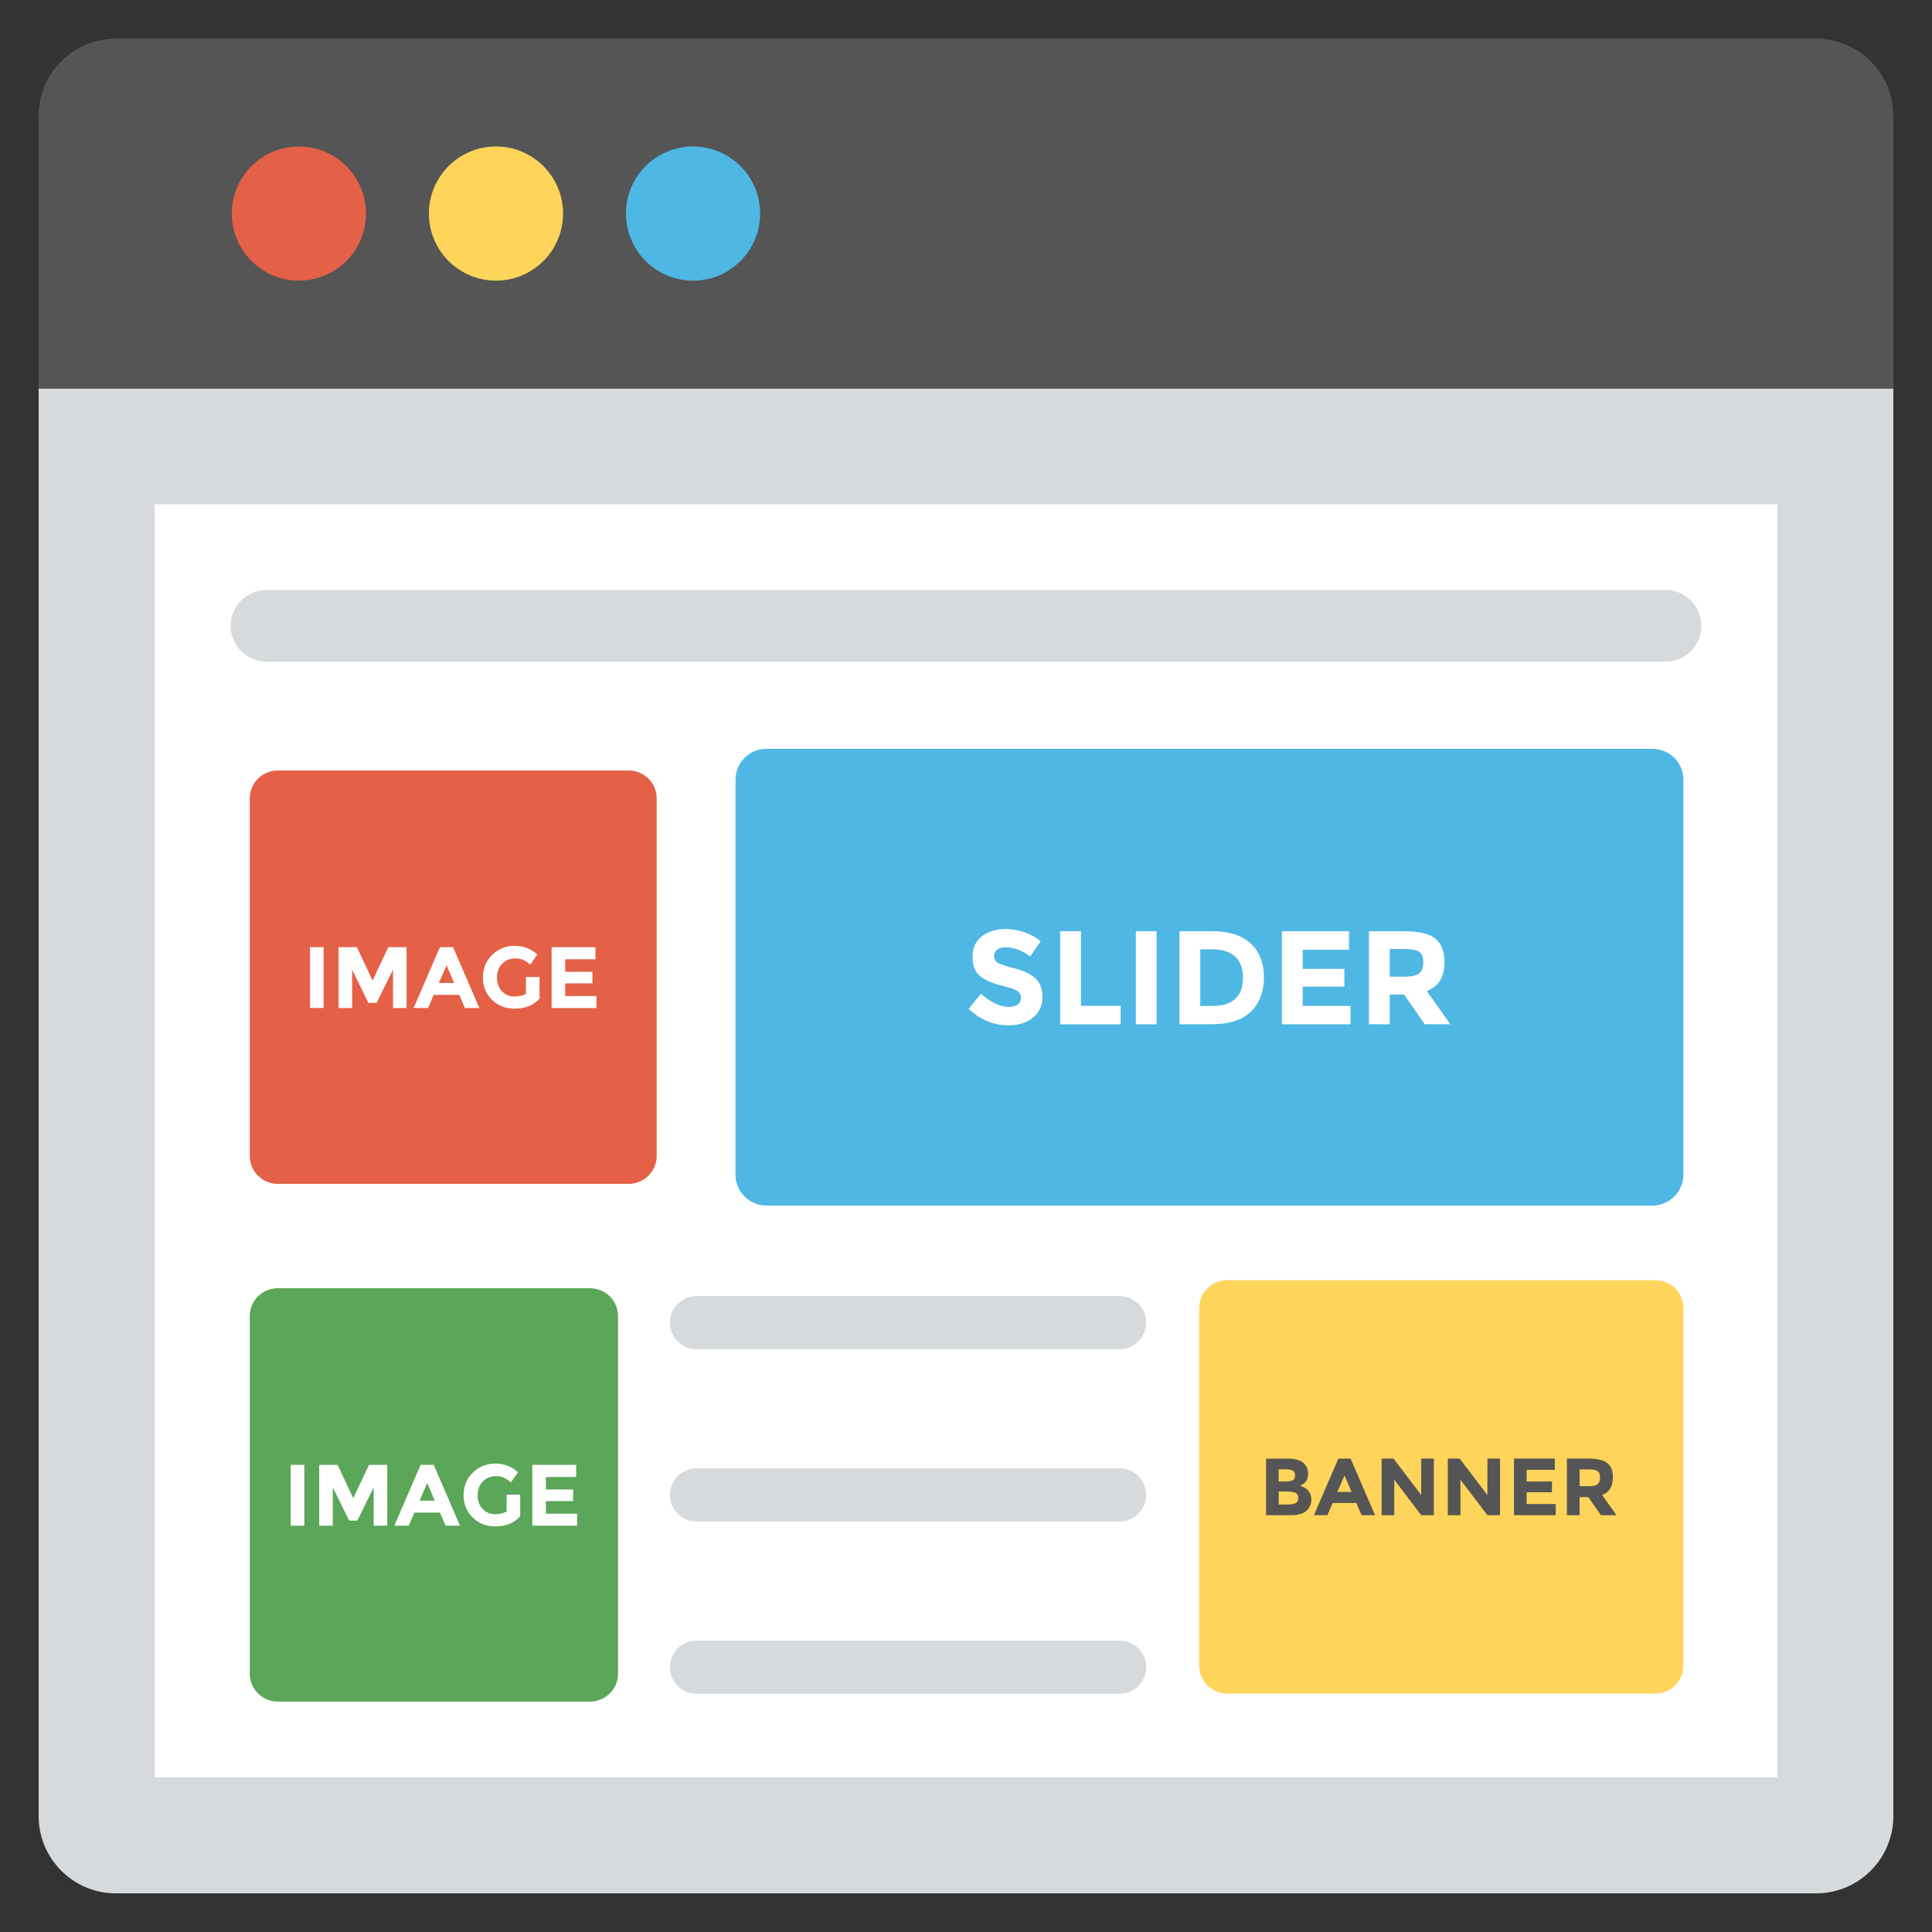 <svg xmlns="http://www.w3.org/2000/svg" id="Layer_1" enable-background="new 0 0 50 50" height="512" viewBox="0 0 50 50" width="512"><rect x="0" y="0" width="50" height="50" fill="#333333" stroke="none"/><g><path d="m1 10.054v36.946c0 1.104.895 2 2 2h44c1.104 0 2-.896 2-2v-36.946z" fill="#d7dadc"/><path d="m4 13.053h42v32.946h-42z" fill="#fff"/><path d="m47 1h-44c-1.105 0-2 .895-2 2v7.054h48v-7.054c0-1.105-.896-2-2-2z" fill="#555"/><path d="m43.105 15.269h-36.21c-.512 0-.927.415-.927.927s.415.927.927.927h36.21c.512 0 .927-.415.927-.927s-.415-.927-.927-.927z" fill="#d7dadc"/><path d="m43.565 20.18v10.22c0 .43-.34.78-.77.8h-22.99c-.43-.02-.77-.37-.77-.8v-10.22c0-.44.35-.79.78-.8h.02 22.96c.431.02.77.36.77.8z" fill="#4fb7e4"/><path d="m15.995 34.064v9.25c0 .389-.308.706-.697.724h-8.137c-.389-.018-.697-.335-.697-.724v-9.25c0-.398.317-.715.706-.724h.018 8.109c.39.018.698.326.698.724z" fill="#5ba658"/><path d="m43.565 33.856v9.25c0 .389-.308.706-.697.724h-11.136c-.389-.018-.697-.335-.697-.724v-9.25c0-.398.317-.715.706-.724h.018 11.109c.39.018.697.326.697.724z" fill="#ffd45a"/><path d="m16.995 20.665v9.25c0 .389-.308.706-.697.724h-9.137c-.389-.018-.697-.335-.697-.724v-9.25c0-.398.317-.715.706-.724h.018 9.109c.39.018.698.326.698.724z" fill="#e46047"/><g fill="#d7dadc"><path d="m28.975 33.542h-10.95c-.38 0-.688.308-.688.688s.308.688.688.688h10.95c.38 0 .688-.308.688-.688s-.308-.688-.688-.688z"/><path d="m28.975 38.001h-10.95c-.38 0-.688.308-.688.688s.308.688.688.688h10.95c.38 0 .688-.308.688-.688s-.308-.688-.688-.688z"/><path d="m28.975 42.46h-10.95c-.38 0-.688.308-.688.688s.308.688.688.688h10.95c.38 0 .688-.308.688-.688s-.308-.688-.688-.688z"/></g><g><g><circle cx="17.936" cy="5.527" fill="#4fb7e4" r="1.736"/><circle cx="12.836" cy="5.527" fill="#ffd45a" r="1.736"/><circle cx="7.736" cy="5.527" fill="#e46047" r="1.736"/></g></g><g fill="#fff"><g><path d="m25.803 24.58c-.052.043-.078.099-.078.169s.032.126.095.167.209.09.438.146.406.141.532.253c.126.113.189.277.189.493s-.081.391-.243.525c-.162.135-.375.202-.639.202-.381 0-.725-.141-1.03-.424l.32-.393c.26.227.5.341.72.341.099 0 .176-.021.233-.064.056-.042.084-.1.084-.172s-.03-.13-.09-.173c-.06-.042-.178-.086-.355-.129-.28-.067-.485-.153-.615-.26s-.195-.275-.195-.503c0-.229.082-.405.246-.529s.369-.186.615-.186c.161 0 .322.027.482.083.161.055.301.133.42.234l-.272.393c-.209-.158-.425-.238-.648-.238-.087.002-.158.023-.209.065z"/><path d="m27.438 26.508v-2.408h.537v1.93h1.027v.479h-1.564z"/><path d="m29.395 24.1h.537v2.409h-.537z"/><path d="m32.365 24.415c.23.21.345.503.345.877 0 .375-.112.671-.336.889s-.566.327-1.025.327h-.824v-2.408h.851c.43 0 .76.105.989.315zm-.394 1.432c.132-.124.198-.305.198-.541s-.066-.419-.198-.546c-.132-.128-.335-.191-.608-.191h-.3v1.464h.341c.246 0 .435-.062.567-.186z"/><path d="m34.912 24.1v.479h-1.199v.496h1.079v.458h-1.079v.5h1.237v.476h-1.775v-2.409z"/><path d="m37.383 24.899c0 .386-.153.635-.458.748l.61.861h-.662l-.534-.768h-.372v.768h-.538v-2.408h.913c.375 0 .642.063.801.19.16.125.24.329.24.609zm-.648.286c.067-.06.1-.154.1-.284s-.035-.219-.104-.267-.189-.072-.362-.072h-.403v.713h.393c.184 0 .309-.03.376-.09z"/></g><g><path d="m8.024 24.512h.351v1.574h-.351z"/><path d="m10.171 25.096-.425.859h-.21l-.423-.859v.99h-.351v-1.574h.475l.405.865.407-.865h.473v1.574h-.351z"/><path d="m12.031 26.086-.146-.34h-.66l-.146.34h-.374l.68-1.574h.34l.68 1.574zm-.475-1.105-.198.457h.394z"/><path d="m13.61 25.284h.353v.559c-.156.174-.372.261-.648.261-.231 0-.425-.076-.582-.229s-.235-.346-.235-.579.08-.429.24-.585.353-.233.579-.233.422.074.589.223l-.182.264c-.071-.062-.136-.104-.195-.128-.06-.024-.124-.034-.193-.034-.133 0-.246.045-.337.136-.092.091-.137.211-.137.359 0 .149.044.268.131.357.088.09.193.134.314.134.122 0 .223-.022.304-.069v-.436z"/><path d="m15.411 24.512v.314h-.784v.324h.705v.3h-.705v.326h.808v.311h-1.159v-1.574h1.135z"/></g><g><path d="m7.524 37.911h.351v1.574h-.351z"/><path d="m9.671 38.495-.425.859h-.21l-.423-.859v.99h-.351v-1.574h.475l.405.865.407-.865h.473v1.574h-.351z"/><path d="m11.531 39.485-.146-.34h-.66l-.146.34h-.374l.68-1.574h.34l.68 1.574zm-.475-1.105-.198.457h.394z"/><path d="m13.11 38.683h.353v.559c-.156.174-.372.261-.648.261-.231 0-.425-.076-.582-.229s-.235-.346-.235-.579.08-.429.24-.585.353-.233.579-.233.422.074.589.223l-.182.264c-.071-.062-.136-.104-.195-.128-.06-.023-.124-.034-.193-.034-.133 0-.246.045-.337.136-.092.091-.137.211-.137.359s.044.268.131.356c.088.09.193.134.314.134.122 0 .223-.022.304-.069v-.435z"/><path d="m14.911 37.911v.313h-.784v.324h.705v.3h-.705v.326h.808v.311h-1.159v-1.574z"/></g></g><g fill="#555"><path d="m33.408 39.214h-.642v-1.465h.57c.099 0 .185.012.257.036s.126.056.163.096c.066.075.098.161.098.256 0 .115-.037.2-.111.256-.025.02-.043.032-.052.037-.01.005-.027.013-.052.024.091.02.163.061.217.123s.081.139.081.232c0 .102-.035.192-.105.271-.082.088-.223.134-.424.134zm-.315-.873h.155c.091 0 .158-.01.202-.029.044-.02.066-.062.066-.127s-.02-.108-.061-.129-.109-.031-.206-.031h-.157v.316zm0 .596h.224c.094 0 .164-.012.211-.035s.07-.068.07-.136-.025-.113-.074-.134c-.05-.022-.129-.033-.238-.033h-.193z"/><path d="m35.238 39.214-.136-.316h-.614l-.136.316h-.348l.633-1.465h.317l.633 1.465zm-.442-1.03-.184.426h.367z"/><path d="m36.781 37.748h.327v1.465h-.327l-.698-.918v.918h-.327v-1.465h.306l.719.943z"/><path d="m38.494 37.748h.327v1.465h-.327l-.698-.918v.918h-.327v-1.465h.306l.719.943z"/><path d="m40.239 37.748v.291h-.73v.302h.656v.279h-.656v.304h.753v.289h-1.08v-1.465z"/><path d="m41.742 38.234c0 .235-.093.387-.279.455l.371.524h-.403l-.325-.467h-.227v.467h-.327v-1.465h.556c.228 0 .39.038.487.115.099.077.147.201.147.371zm-.394.174c.041-.036.061-.094.061-.173s-.021-.133-.063-.163c-.042-.029-.115-.044-.22-.044h-.245v.434h.239c.111.001.188-.017.228-.054z"/></g></g></svg>